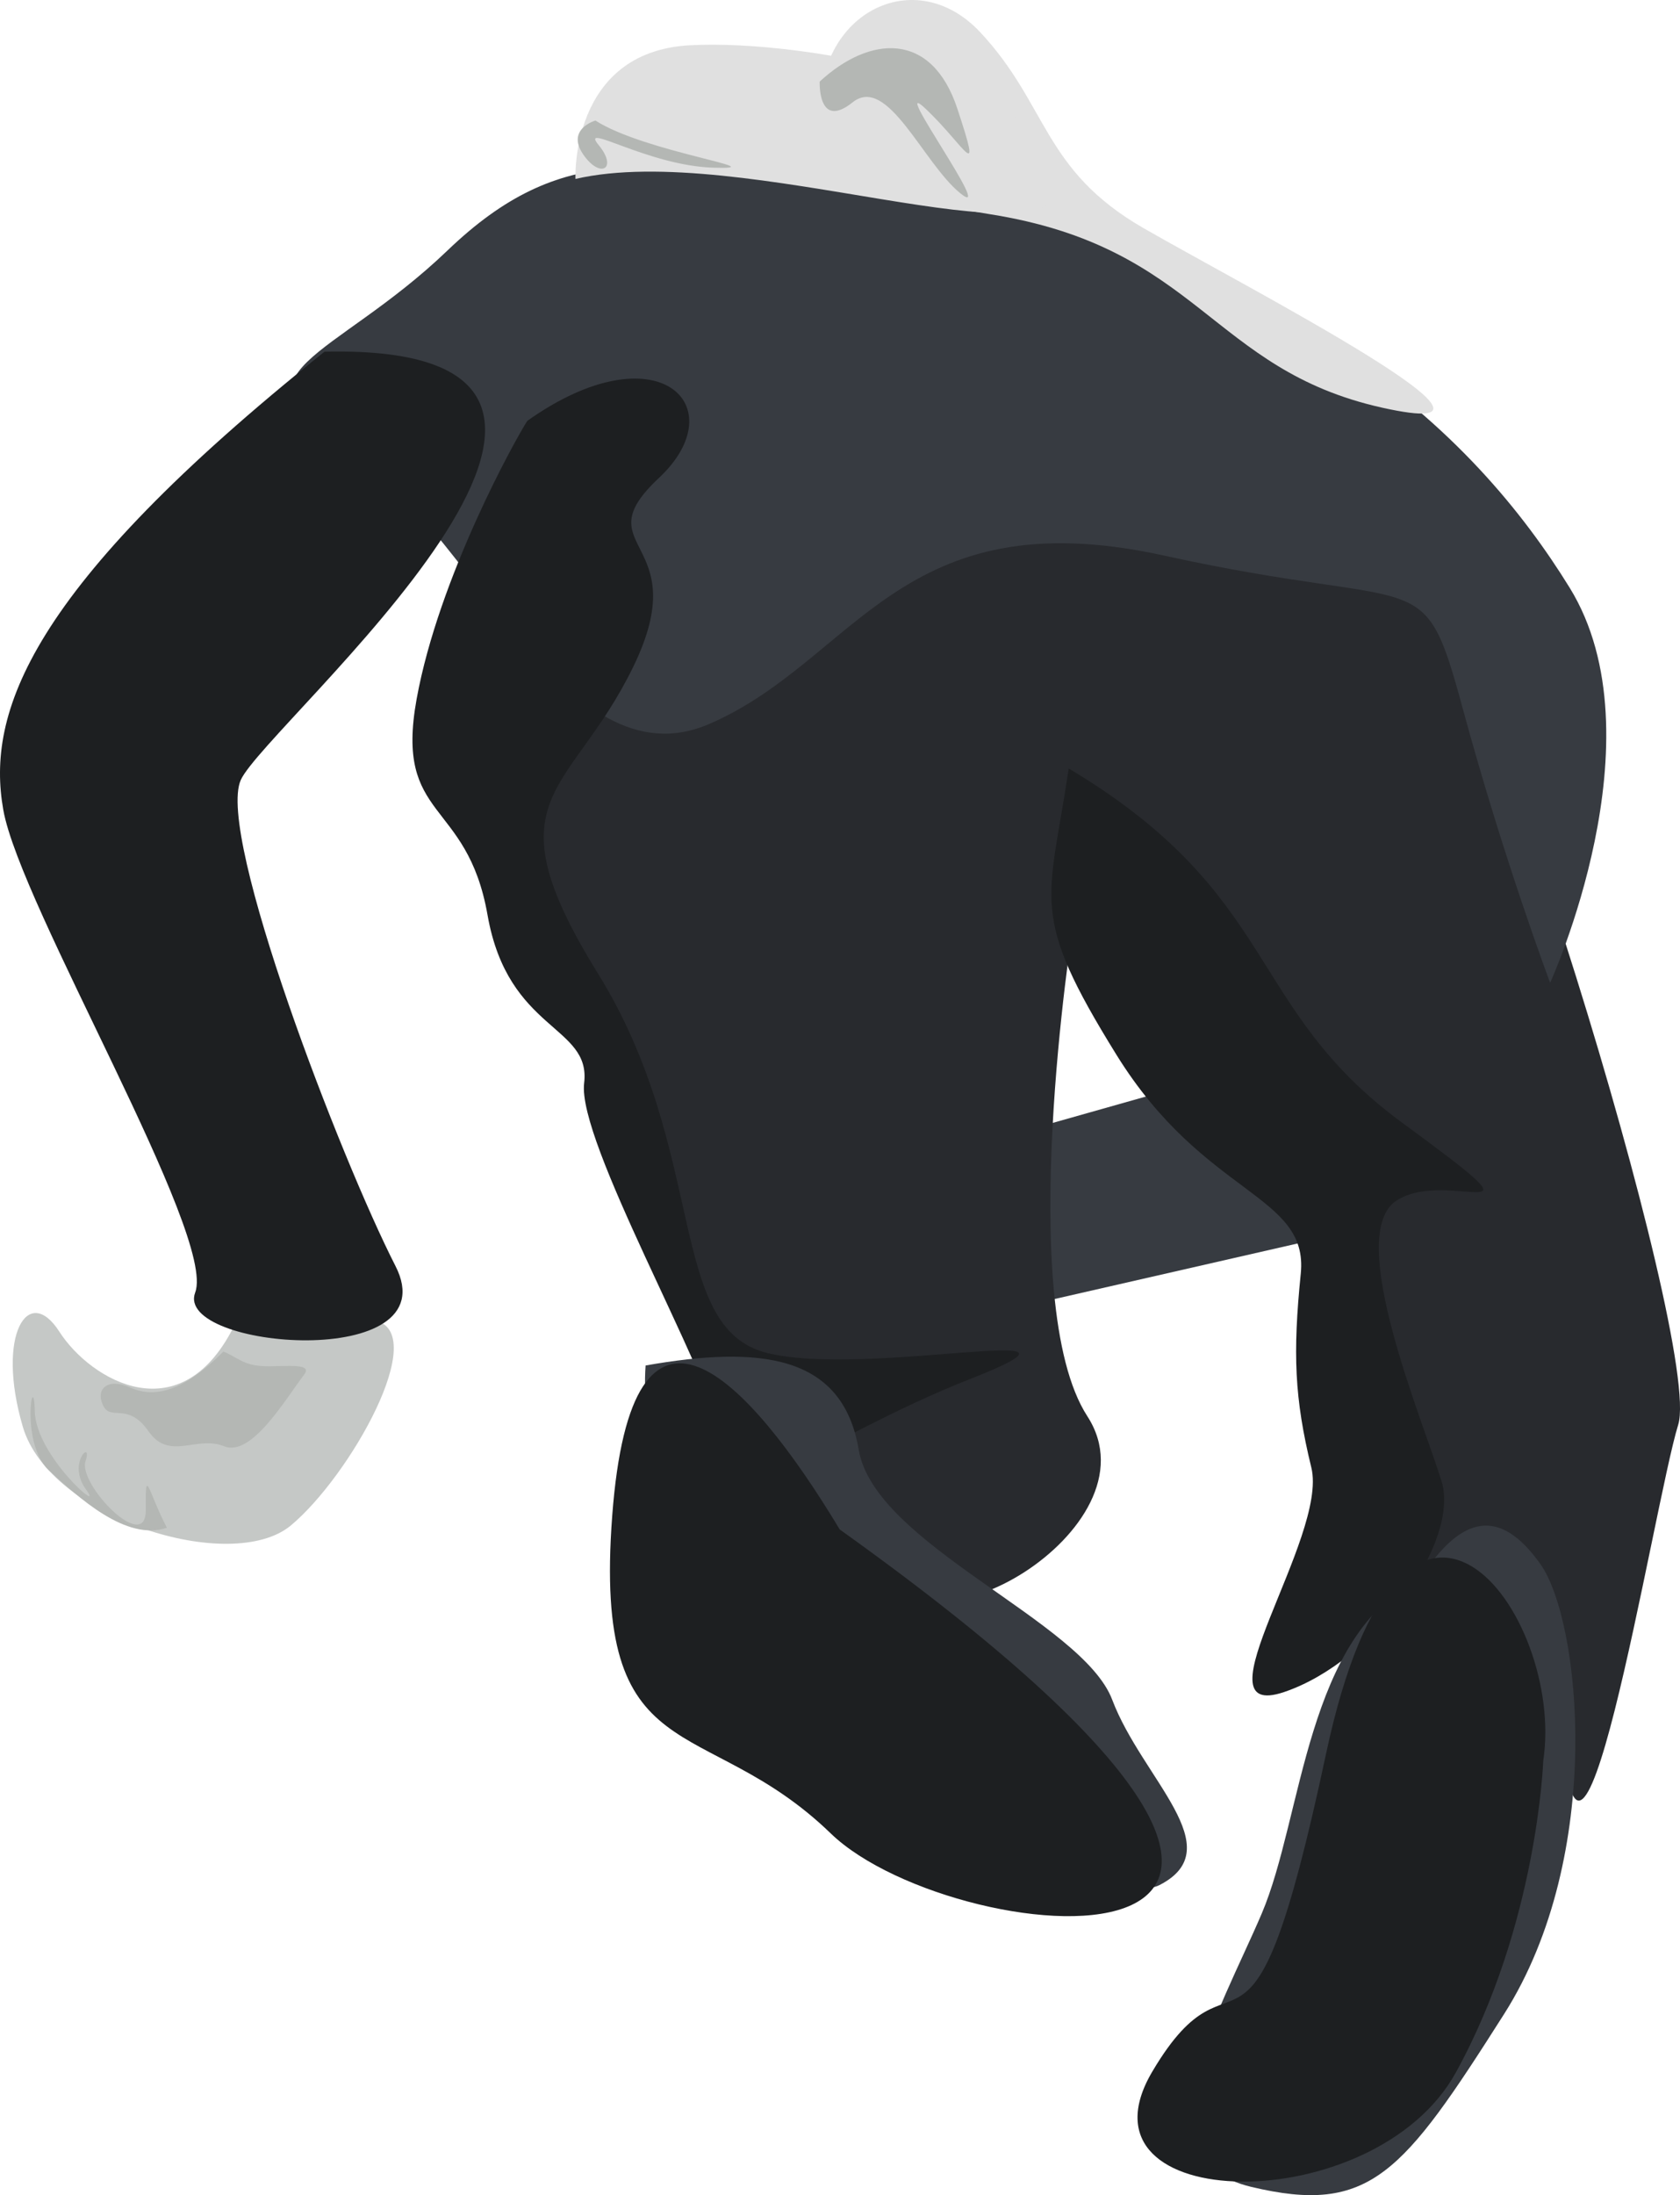 <?xml version="1.0" encoding="UTF-8" standalone="no"?>
<svg
   xmlns:dc="http://purl.org/dc/elements/1.1/"
   xmlns:cc="http://creativecommons.org/ns#"
   xmlns:rdf="http://www.w3.org/1999/02/22-rdf-syntax-ns#"
   xmlns:svg="http://www.w3.org/2000/svg"
   xmlns="http://www.w3.org/2000/svg"
   xmlns:sodipodi="http://sodipodi.sourceforge.net/DTD/sodipodi-0.dtd"
   xmlns:inkscape="http://www.inkscape.org/namespaces/inkscape"
   width="79.948mm"
   height="104.42mm"
   viewBox="0 0 79.948 104.42"
   version="1.1"
   id="svg4869"
   inkscape:version="1.0.2 (e86c870879, 2021-01-15)"
   sodipodi:docname="snake-leaning-in-on-leaner-3.svg">
  <defs
     id="defs4863">
    <inkscape:path-effect
       effect="bspline"
       id="path-effect5474"
       is_visible="true"
       lpeversion="1"
       weight="33.333"
       steps="2"
       helper_size="0"
       apply_no_weight="true"
       apply_with_weight="true"
       only_selected="false" />
    <inkscape:path-effect
       effect="bspline"
       id="path-effect5470"
       is_visible="true"
       lpeversion="1"
       weight="33.333"
       steps="2"
       helper_size="0"
       apply_no_weight="true"
       apply_with_weight="true"
       only_selected="false" />
    <inkscape:path-effect
       effect="bspline"
       id="path-effect5462"
       is_visible="true"
       lpeversion="1"
       weight="33.333"
       steps="2"
       helper_size="0"
       apply_no_weight="true"
       apply_with_weight="true"
       only_selected="false" />
    <inkscape:path-effect
       effect="bspline"
       id="path-effect5458"
       is_visible="true"
       lpeversion="1"
       weight="33.333"
       steps="2"
       helper_size="0"
       apply_no_weight="true"
       apply_with_weight="true"
       only_selected="false" />
    <inkscape:path-effect
       effect="bspline"
       id="path-effect5454"
       is_visible="true"
       lpeversion="1"
       weight="33.333"
       steps="2"
       helper_size="0"
       apply_no_weight="true"
       apply_with_weight="true"
       only_selected="false" />
    <inkscape:path-effect
       effect="bspline"
       id="path-effect5450"
       is_visible="true"
       lpeversion="1"
       weight="33.333"
       steps="2"
       helper_size="0"
       apply_no_weight="true"
       apply_with_weight="true"
       only_selected="false" />
    <inkscape:path-effect
       effect="bspline"
       id="path-effect5446"
       is_visible="true"
       lpeversion="1"
       weight="33.333"
       steps="2"
       helper_size="0"
       apply_no_weight="true"
       apply_with_weight="true"
       only_selected="false" />
    <inkscape:path-effect
       effect="bspline"
       id="path-effect5442"
       is_visible="true"
       lpeversion="1"
       weight="33.333"
       steps="2"
       helper_size="0"
       apply_no_weight="true"
       apply_with_weight="true"
       only_selected="false" />
    <inkscape:path-effect
       effect="bspline"
       id="path-effect5438"
       is_visible="true"
       lpeversion="1"
       weight="33.333"
       steps="2"
       helper_size="0"
       apply_no_weight="true"
       apply_with_weight="true"
       only_selected="false" />
    <inkscape:path-effect
       effect="bspline"
       id="path-effect5434"
       is_visible="true"
       lpeversion="1"
       weight="33.333"
       steps="2"
       helper_size="0"
       apply_no_weight="true"
       apply_with_weight="true"
       only_selected="false" />
  </defs>
  <sodipodi:namedview
     id="base"
     pagecolor="#ffffff"
     bordercolor="#666666"
     borderopacity="1.0"
     inkscape:pageopacity="0.0"
     inkscape:pageshadow="2"
     inkscape:zoom="0.70000001"
     inkscape:cx="183.03614"
     inkscape:cy="132.60474"
     inkscape:document-units="mm"
     inkscape:current-layer="layer1"
     inkscape:document-rotation="0"
     showgrid="false"
     inkscape:snap-nodes="false"
     inkscape:window-width="2558"
     inkscape:window-height="1394"
     inkscape:window-x="0"
     inkscape:window-y="22"
     inkscape:window-maximized="0"
     fit-margin-top="0"
     fit-margin-left="0"
     fit-margin-right="0"
     fit-margin-bottom="0" />
  <g
     inkscape:label="Layer 1"
     inkscape:groupmode="layer"
     id="layer1"
     transform="translate(-27.456,-147.354)">
    <path
       style="fill:#373b41;fill-opacity:1;stroke:none;stroke-width:0.265px;stroke-linecap:butt;stroke-linejoin:miter;stroke-opacity:1"
       d="m 85.582,198.498 -15.151,4.284 4.32,7.024 16.058,-3.668 z"
       id="path5516" />
    <path
       style="fill:#c5c8c6;fill-opacity:1;stroke:none;stroke-width:0.265px;stroke-linecap:butt;stroke-linejoin:miter;stroke-opacity:1"
       d="m 38.671,210.275 c -2.549,5.342 -6.911,2.731 -8.391,0.423 -1.479,-2.308 -3.024,0.147 -1.739,4.523 1.285,4.376 9.935,7.042 12.754,4.698 2.819,-2.344 6.685,-9.212 3.985,-9.755 -2.7,-0.542 -6.609,0.11 -6.609,0.11 z"
       id="path5514" />
    <path
       style="fill:#282a2e;fill-opacity:1;stroke:none;stroke-width:0.265px;stroke-linecap:butt;stroke-linejoin:miter;stroke-opacity:1"
       d="m 51.177,178.359 2.459,13.99 9.927,22.844 c 0,0 6.231,1.118 6.659,6.371 0.428,5.253 12.493,-1.417 8.98,-6.839 -3.513,-5.422 -0.687,-23.299 -0.687,-23.299 l 12.676,15.043 2.05,18.609 c 0,0 7.925,-12.215 8.49,2.984 0.565,15.199 4.411,-9.151 5.587,-12.934 1.176,-3.784 -9.912,-39.682 -12.676,-40.137 -2.764,-0.455 -28.956,-8.997 -43.465,3.367 z"
       id="path5500"
       sodipodi:nodetypes="cccsscccsssc" />
    <path
       style="fill:#373b41;fill-opacity:1;stroke:none;stroke-width:0.265px;stroke-linecap:butt;stroke-linejoin:miter;stroke-opacity:1"
       d="m 67.518,156.386 c -9.179,-1.417 -13.348,-2.314 -18.77,2.886 -5.422,5.201 -10.736,5.786 -4.872,9.361 5.865,3.576 10.355,16.174 17.334,13.158 6.979,-3.016 9.056,-10.779 21.641,-8.009 12.584,2.769 12.294,0.208 14.234,7.346 1.94,7.138 4.139,12.976 4.139,12.976 0,0 5.33,-11.65 0.932,-18.788 C 97.757,168.179 88.548,158.557 67.518,156.386 Z"
       id="path5498" />
    <path
       style="fill:#1d1f21;fill-opacity:1;stroke:none;stroke-width:0.265px;stroke-linecap:butt;stroke-linejoin:miter;stroke-opacity:1"
       d="m 42.899,164.083 c -14.142,11.299 -16.097,17.214 -15.287,21.791 0.809,4.577 10.156,20.257 9.133,22.961 -1.023,2.704 12.111,3.784 9.53,-1.261 -2.581,-5.045 -8.537,-20.478 -7.361,-23.117 1.176,-2.639 22.756,-20.803 3.986,-20.374 z"
       id="path5492" />
    <path
       style="fill:#1d1f21;fill-opacity:1;stroke:none;stroke-width:0.265px;stroke-linecap:butt;stroke-linejoin:miter;stroke-opacity:1"
       d="m 52.551,167.372 c 6.201,-4.395 9.912,-0.702 6.262,2.717 -3.65,3.419 1.772,2.834 -1.222,8.984 -2.993,6.15 -6.949,6.085 -1.68,14.588 5.269,8.503 3.238,16.837 8.033,18.047 4.795,1.209 17.09,-1.677 9.698,1.235 -7.392,2.912 -10.92,6.592 -11.729,3.029 -0.809,-3.563 -6.995,-14.328 -6.659,-17.097 0.336,-2.769 -3.619,-2.431 -4.597,-7.996 -0.977,-5.565 -4.429,-4.46 -3.375,-10.271 1.054,-5.812 4.719,-12.391 5.269,-13.236 z"
       id="path5494" />
    <path
       style="fill:#1d1f21;fill-opacity:1;stroke:none;stroke-width:0.265px;stroke-linecap:butt;stroke-linejoin:miter;stroke-opacity:1"
       d="m 78.315,183.911 c -0.962,6.423 -1.909,6.878 2.276,13.626 4.185,6.748 9.148,6.605 8.766,10.401 -0.382,3.797 -0.305,5.916 0.504,9.231 0.809,3.315 -5.627,12.139 -1.29,10.67 4.337,-1.469 8.361,-7.146 7.491,-10.007 -0.871,-2.86 -4.643,-11.741 -2.153,-13.366 2.489,-1.625 7.758,1.781 0.275,-3.706 -7.483,-5.487 -5.788,-10.831 -15.868,-16.85 z"
       id="path5496"
       sodipodi:nodetypes="csssssssc" />
    <path
       style="fill:#373b41;fill-opacity:1;stroke:none;stroke-width:0.265px;stroke-linecap:butt;stroke-linejoin:miter;stroke-opacity:1"
       d="m 58.179,212.308 c 5.452,-0.962 9.377,-0.52 10.141,4.005 0.764,4.525 10.645,8.139 12.065,11.897 1.42,3.758 5.681,7.06 2.245,8.815 C 79.193,238.78 57.262,224.829 58.179,212.308 Z"
       id="path5506" />
    <path
       style="fill:#1d1f21;fill-opacity:1;stroke:none;stroke-width:0.265px;stroke-linecap:butt;stroke-linejoin:miter;stroke-opacity:1"
       d="m 67.418,220.109 c -4.429,-7.346 -9.896,-13.028 -10.828,-0.65 -0.932,12.378 4.353,9.257 10.4,15.108 6.048,5.851 31.949,8.061 0.428,-14.458 z"
       id="path5502" />
    <path
       style="fill:#373b41;fill-opacity:1;stroke:none;stroke-width:0.265px;stroke-linecap:butt;stroke-linejoin:miter;stroke-opacity:1"
       d="m 95.03,222.463 c 1.985,-3.094 3.818,-3.393 5.727,-0.715 1.909,2.678 3.1,13.821 -1.726,21.414 -4.826,7.593 -6.369,9.569 -12.035,8.217 -5.666,-1.352 -1.466,-8.373 0.504,-13.002 1.97,-4.629 2.092,-13.262 7.529,-15.914 z"
       id="path5508" />
    <path
       style="fill:#1d1f21;fill-opacity:1;stroke:none;stroke-width:0.265px;stroke-linecap:butt;stroke-linejoin:miter;stroke-opacity:1"
       d="m 100.895,231.122 c 1.069,-6.969 -6.659,-17.592 -10.339,-0.325 -3.681,17.266 -4.2,8.23 -8.262,15.095 -4.062,6.865 10.568,7.086 14.448,0.039 3.879,-7.047 4.154,-14.809 4.154,-14.809 z"
       id="path5504" />
    <path
       style="fill:#e0e0e0;fill-opacity:1;stroke:none;stroke-width:0.265px;stroke-linecap:butt;stroke-linejoin:miter;stroke-opacity:1"
       d="m 66.556,153.63 c -0.748,-5.448 4.307,-8.204 7.544,-4.746 3.238,3.458 2.963,6.553 7.774,9.322 4.811,2.769 19.548,10.362 11.363,8.542 -8.186,-1.82 -8.705,-7.632 -18.678,-9.205 -9.973,-1.573 -8.003,-3.914 -8.003,-3.914 z"
       id="path5510" />
    <path
       style="fill:#e0e0e0;fill-opacity:1;stroke:none;stroke-width:0.265px;stroke-linecap:butt;stroke-linejoin:miter;stroke-opacity:1"
       d="m 54.842,155.866 c 0,0 -0.275,-6.046 5.437,-6.358 5.712,-0.312 17.471,2.067 17.655,6.41 0.183,4.343 -15.165,-1.885 -23.092,-0.052 z"
       id="path5512" />
    <path
       style="fill:#b4b7b4;fill-opacity:1;stroke:none;stroke-width:0.265px;stroke-linecap:butt;stroke-linejoin:miter;stroke-opacity:1"
       d="m 38.086,211.645 c 0.652,0.263 0.921,0.633 1.834,0.69 0.913,0.057 2.469,-0.198 2.015,0.4 -0.902,1.186 -2.516,3.949 -3.817,3.415 -1.301,-0.533 -2.603,0.717 -3.596,-0.713 -0.994,-1.43 -1.798,-0.45 -2.165,-1.237 -0.367,-0.786 0.232,-1.319 1.285,-0.846 0.984,0.442 2.352,0.402 4.444,-1.71 z"
       id="path5518"
       sodipodi:nodetypes="cssssssc" />
    <path
       style="fill:#b4b7b4;fill-opacity:1;stroke:none;stroke-width:0.265px;stroke-linecap:butt;stroke-linejoin:miter;stroke-opacity:1"
       d="m 35.398,220.026 c -0.922,-1.775 -1.025,-2.996 -1.004,-0.851 0.021,2.145 -3.233,-1.225 -2.869,-2.313 0.364,-1.088 -0.904,0.093 0.029,1.35 0.932,1.257 -2.4,-1.588 -2.444,-3.738 -0.044,-2.149 -0.723,1.545 0.677,2.824 1.399,1.28 3.675,3.394 5.612,2.727 z"
       id="path5520" />
    <path
       style="fill:#b4b7b4;fill-opacity:1;stroke:none;stroke-width:0.265px;stroke-linecap:butt;stroke-linejoin:miter;stroke-opacity:1"
       d="m 66.464,151.234 c 2.39,-2.204 5.33,-2.412 6.552,1.294 1.222,3.706 0.382,1.794 -1.497,0.013 -1.878,-1.781 3.413,5.454 1.634,4.005 -1.779,-1.45 -3.459,-5.656 -5.124,-4.323 -1.665,1.333 -1.565,-0.988 -1.565,-0.988 z"
       id="path855" />
    <path
       style="fill:#b4b7b4;fill-opacity:1;stroke:none;stroke-width:0.265px;stroke-linecap:butt;stroke-linejoin:miter;stroke-opacity:1"
       d="m 55.789,153.087 c 2.375,1.521 8.728,2.34 5.605,2.243 -3.123,-0.098 -6.391,-2.217 -5.452,-1.079 0.939,1.138 0.069,1.632 -0.741,0.436 -0.809,-1.196 0.588,-1.599 0.588,-1.599 z"
       id="path857" />
  </g>
</svg>

